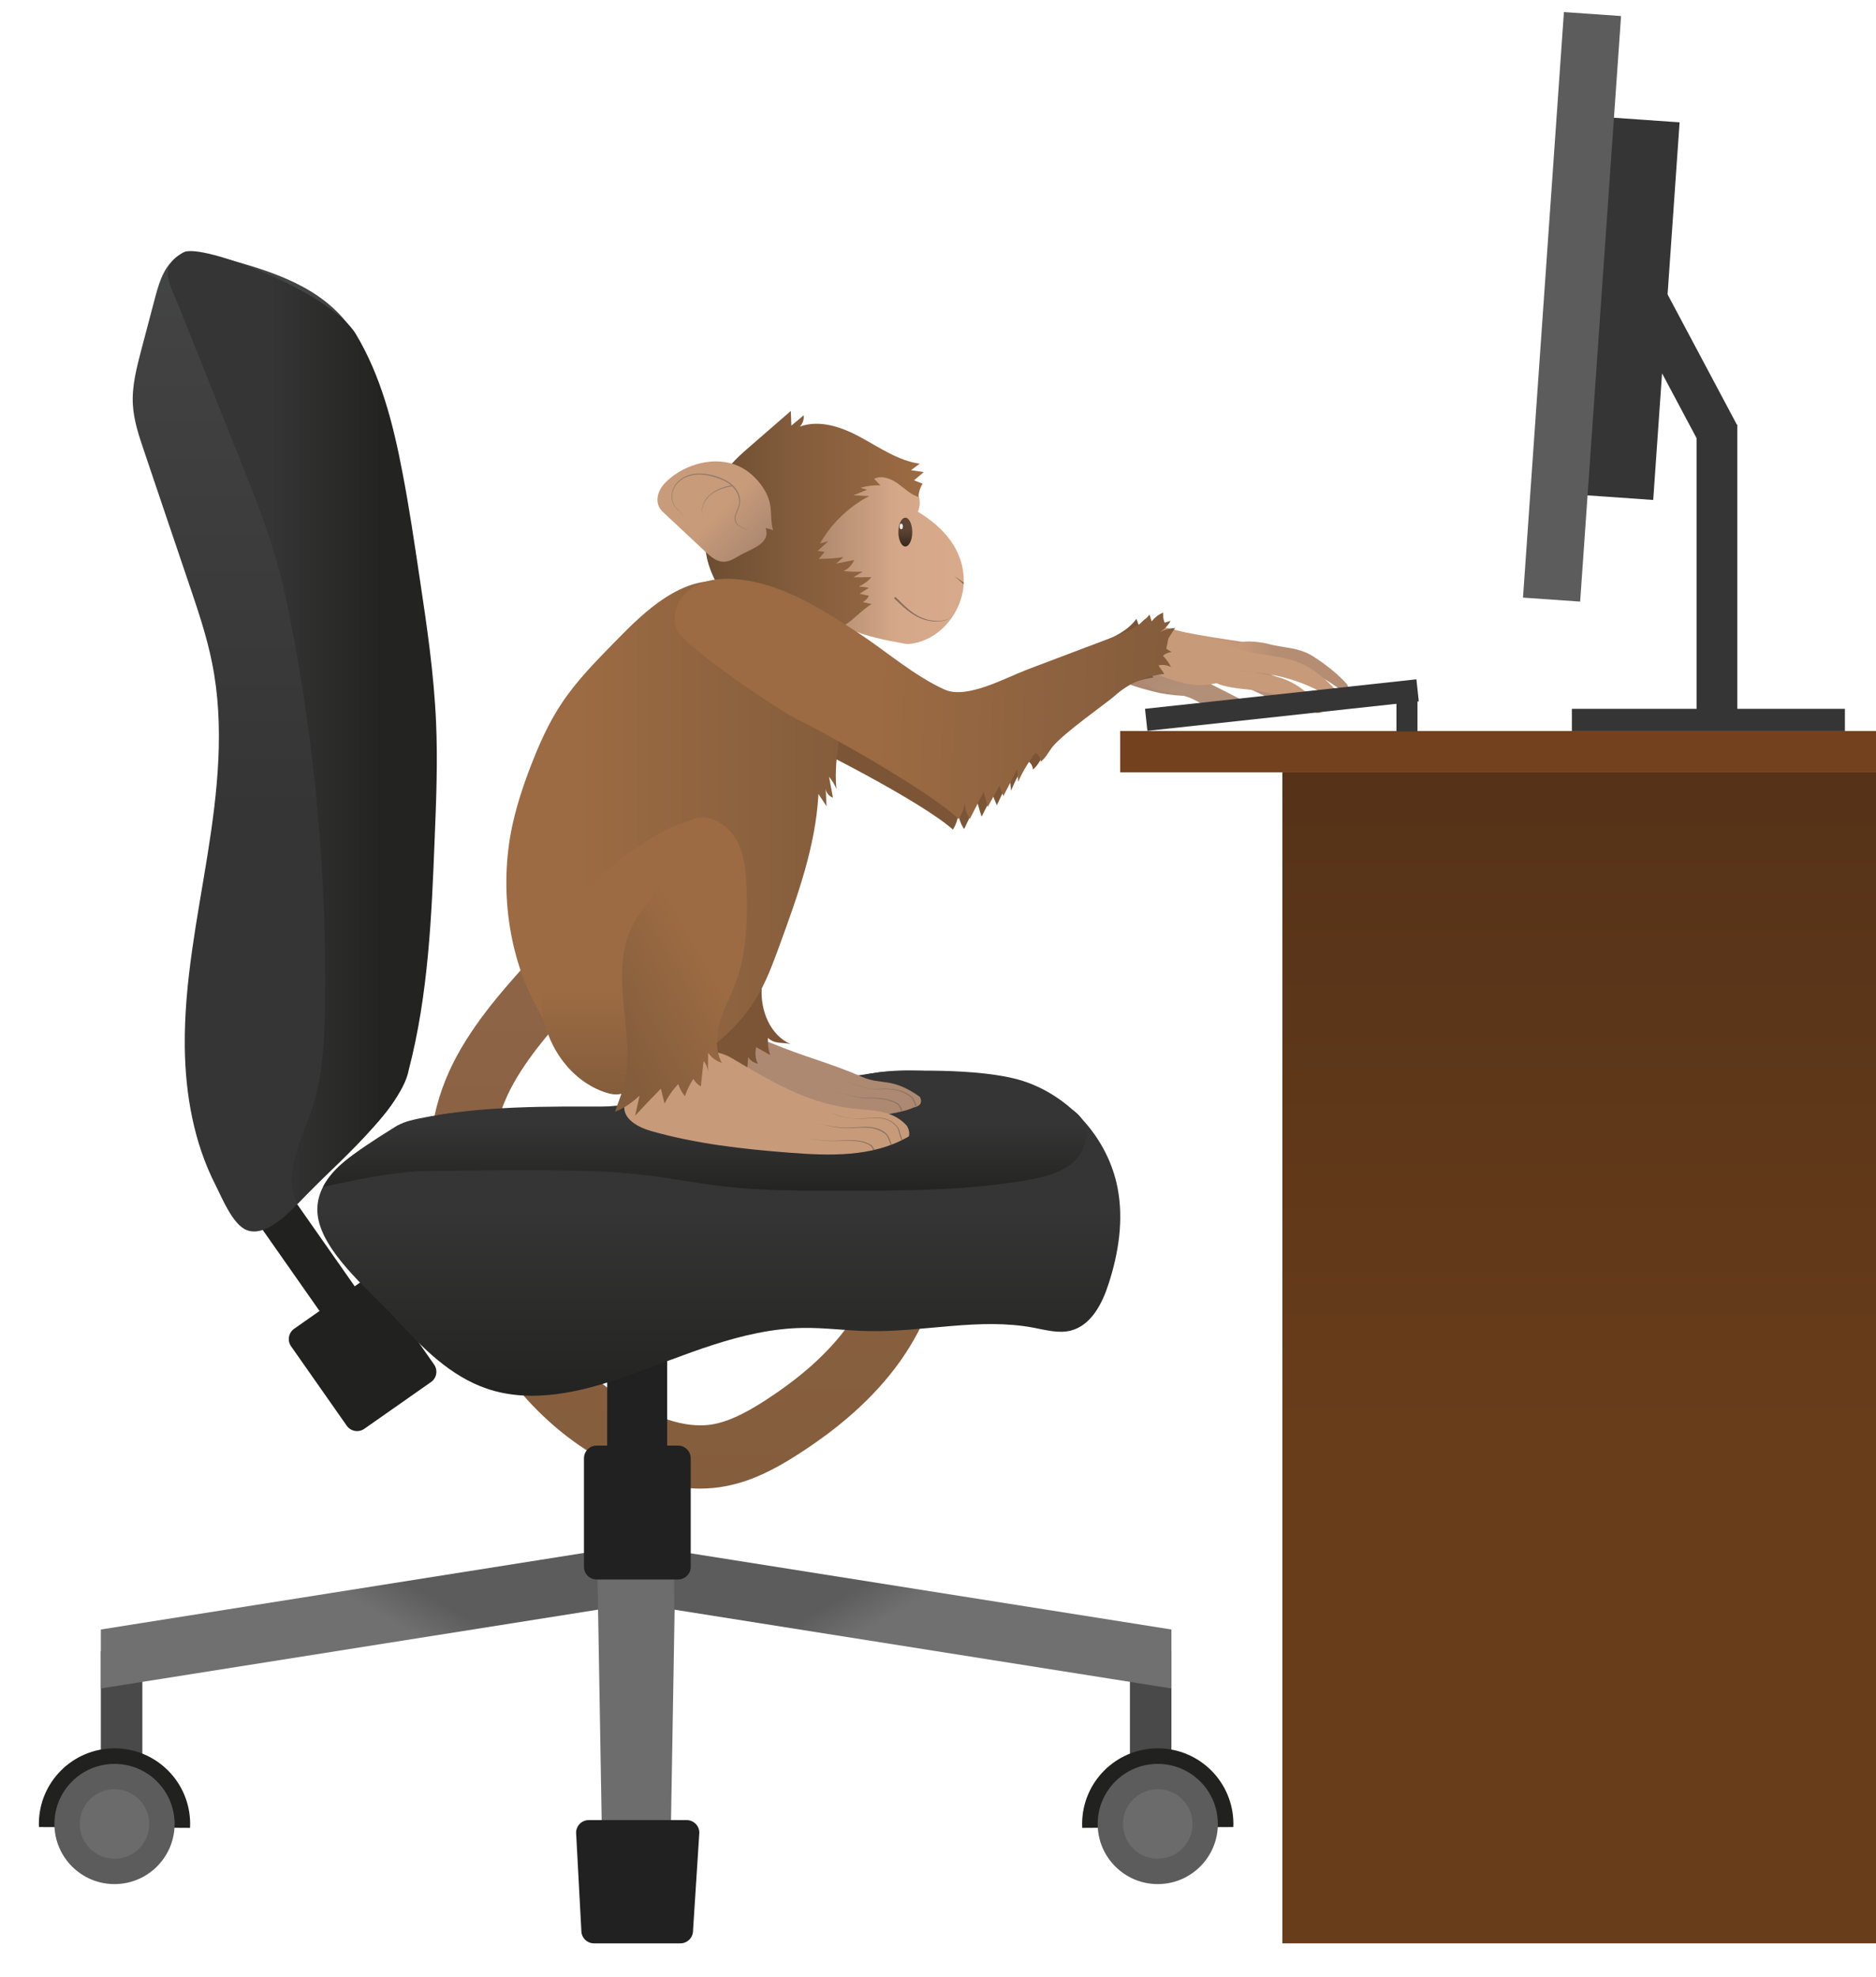 <?xml version="1.0" encoding="utf-8"?>
<svg version="1.1" id="Layer_1" xmlns="http://www.w3.org/2000/svg" xmlns:xlink="http://www.w3.org/1999/xlink" x="0px" y="0px"
	 viewBox="0 0 1785.8 1881.8" style="enable-background:new 0 0 1785.8 1881.8;" xml:space="preserve">
<style type="text/css">
	.st0{fill:#212121;}
	.st1{fill:#4A494A;}
	.st2{fill:#212120;}
	.st3{fill:#5C5C5C;}
	.st4{fill:url(#SVGID_1_);}
	.st5{fill:url(#SVGID_2_);}
	.st6{fill:url(#SVGID_3_);}
	.st7{fill:url(#SVGID_4_);}
	.st8{fill:#6D6D6D;}
	.st9{fill:url(#SVGID_5_);}
	.st10{fill:#6B6B6B;}
	.st11{fill:url(#SVGID_6_);}
	.st12{fill:url(#Tail_1_);}
	.st13{fill:#A58671;}
	.st14{fill:#AD8971;}
	.st15{fill:url(#BackPointerFinger_1_);}
	.st16{fill:url(#BackThumb_1_);}
	.st17{fill:#7C5537;}
	.st17-2{fill:#7C5537;}
	.st18{fill:url(#Body_1_);}
	.st19{fill:#C79B7A;}
	.st20{fill:url(#Thigh_1_);}
	.st21{fill:url(#Calf_1_);}
	.st22{fill:url(#Face_1_);}
	.st23{fill:url(#Head_1_);}
	.st24{fill:url(#Ear_1_);}
	.st25{fill:#876F5F;}
	.st25-1{fill:#876F5F;}
	.st26{fill:#937A69;}
	.st27{fill:#725B4C;}
	.st28{fill:url(#Eye_1_);}
	.st29{fill:#EDECEB;}
	.st30{fill:url(#FrontPalm_1_);}
	.st31{fill:url(#FrontArm_1_);}
	.st32{fill:#C79A79;}
	.st33{fill:url(#FrontMiddleFinger_1_);}
	.st34{fill:url(#FrontRingFinger_1_);}
	.st35{fill:url(#SVGID_7_);}
	.st36{fill:#73411D;}
	.st37{fill:#353535;}
</style>
<g id="Chair">
  <linearGradient id="Tail_1_" gradientUnits="userSpaceOnUse" x1="422.167" y1="1882.617" x2="423.167" y2="1882.617" gradientTransform="matrix(3.147841e-14 -514.081 -514.081 -3.147841e-14 968472.562 218444.984)">
		<stop  offset="0" style="stop-color:#845D3C"/>
		<stop  offset="1" style="stop-color:#8E6547"/>
	</linearGradient>
	<path id="Tail" class="st12" d="M505.3,912.6c-9.1,10.1-18.4,20.5-27.6,31.4c-13.8,16.4-27.1,33.9-38.5,53.3
		c-5.7,9.7-10.8,19.8-15.1,30.5c-4.3,10.7-7.9,21.9-10.3,33.6l0,0c-2.8,13.6-4,27.1-4,40.4c0,22.9,3.5,45.1,8.2,65.9l0,0
		c5.7,24.9,13.8,49.4,24.5,73c16,35.4,37.4,68.5,64.4,96.8c13.5,14.1,28.4,27,44.6,38.1c16.2,11.2,33.9,20.7,52.7,28.1l0,0
		c9.3,3.6,19.2,6.9,29.6,9.2c10.4,2.3,21.4,3.8,32.7,3.8c4.2,0,8.4-0.2,12.7-0.6h-0.1c8.2-0.8,16.1-2.4,23.6-4.5
		c11.3-3.2,21.7-7.6,31.4-12.6c9.7-4.9,18.6-10.4,27-15.8l0,0c17.9-11.6,35.4-24.4,51.7-39s31.5-30.9,44.5-49.3
		c12.2-17.3,22.4-36.4,29.6-56.8c7.2-20.4,11.4-42.1,11.4-64.4c0-3.1-0.1-6.2-0.2-9.3c-0.9-16.5-15-29.2-31.5-28.4
		c-16.5,0.9-29.2,15-28.4,31.5c0.1,2,0.2,4.1,0.2,6.1c0,14.7-2.8,29.7-8,44.4c-5.2,14.7-12.7,29-22,42.1c-10,14.1-22,27.1-35.5,39.2
		s-28.5,23.1-44.3,33.4l0,0c-9.8,6.3-19.4,11.9-28.7,16c-4.6,2.1-9.2,3.7-13.6,5c-4.4,1.3-8.7,2.1-12.9,2.5h-0.1h-0.1
		c-2.2,0.2-4.4,0.3-6.7,0.3c-6.2,0-12.7-0.8-19.5-2.3s-13.8-3.8-20.9-6.6l0,0c-19.2-7.5-36.8-17.9-52.9-30.8
		c-24.1-19.3-44.7-44-61.1-72c-16.4-28-28.4-59.1-35.6-90.6l0,0c-4.1-17.9-6.7-35.7-6.7-52.5c0-9.7,0.9-19.1,2.7-28.2l0,0
		c2.2-10.5,5.8-20.8,10.5-31c7.1-15.3,17-30.3,28.6-45.3c11.6-15,24.8-29.8,38.2-44.7c11.1-12.3,10.1-31.3-2.2-42.4
		C535.4,899.3,516.4,900.3,505.3,912.6L505.3,912.6z"/>
	<path class="st0" d="M623.1,1418.3H590c-6.6,0-12-5.4-12-12v-134.8c0-6.6,5.4-12,12-12h33.1c6.6,0,12,5.4,12,12v134.8
		C635.1,1412.9,629.7,1418.3,623.1,1418.3z"/>
	<rect x="96" y="1571.6" class="st1" width="39.5" height="113.6"/>
	<path class="st2" d="M181,1735.9c0-39.8-32.2-72-72-72s-72,32.2-72,72c0,1,0,2,0.1,2.9c47.8,0.1,95.9,0.6,143.8,0.8
		C181,1738.4,181,1737.2,181,1735.9z"/>
	<circle class="st3" cx="109" cy="1735.9" r="57.2"/>
	<path class="st2" d="M410.3,1315.3l-63.5,44.5c-5.4,3.8-12.9,2.5-16.7-2.9l-53-75.6c-3.8-5.4-2.5-12.9,2.9-16.7l63.5-44.5
		c5.4-3.8,12.9-2.5,16.7,2.9l53,75.6C417,1304,415.7,1311.6,410.3,1315.3z"/>
	
		<rect x="270.9" y="1129.7" transform="matrix(0.819 -0.574 0.574 0.819 -632.567 383.188)" class="st2" width="40.9" height="130"/>
	
		<linearGradient id="SVGID_1_" gradientUnits="userSpaceOnUse" x1="422.155" y1="1884.429" x2="423.155" y2="1884.429" gradientTransform="matrix(175.106 -303.292 -303.292 -175.106 497855.281 459703.188)">
		<stop  offset="0" style="stop-color:#707071"/>
		<stop  offset="0.557" style="stop-color:#707071"/>
		<stop  offset="0.67" style="stop-color:#5C5C5C"/>
		<stop  offset="1" style="stop-color:#5C5C5C"/>
	</linearGradient>
	<polygon class="st4" points="569.3,1531.9 96,1606.9 96,1550.8 569.4,1475.8 	"/>
	
		<linearGradient id="SVGID_2_" gradientUnits="userSpaceOnUse" x1="421.196" y1="1882.251" x2="422.196" y2="1882.251" gradientTransform="matrix(5.703889e-14 -931.516 -931.516 -5.703889e-14 1753612 393522.562)">
		<stop  offset="0" style="stop-color:#353535"/>
		<stop  offset="0.278" style="stop-color:#353535"/>
		<stop  offset="0.432" style="stop-color:#353535"/>
		<stop  offset="0.927" style="stop-color:#424242"/>
		<stop  offset="1" style="stop-color:#444545"/>
	</linearGradient>
	<path class="st5" d="M175.9,996.3c-0.7-61.3,11.9-121.9,21.6-182.4S214,691.1,201.9,631c-5-25.1-13.2-49.4-21.4-73.6
		c-14.5-42.8-29-85.5-43.4-128.3c-4.8-14.2-9.7-28.7-10.6-43.7c-1.1-17.9,3.6-35.5,8.1-52.8c4.5-16.9,9-33.8,13.4-50.7
		c4.1-15.3,9.7-32.5,24.1-38.9c10.9-4.8,23.5-1.8,35.1,1.2c44.2,11.7,91.4,25.2,120.8,60.3c16.8,20.1,26,45.4,33.7,70.5
		c58.4,191.4,45.4,396.3,31.9,595.9c-1.6,23.8-3.4,48.3-14.3,69.5c-8.2,16-21,29.1-33.6,41.9c-20.8,21.1-41.6,42.3-62.4,63.4
		c-10.4,10.6-31,31.5-48.2,25.1c-13.5-5-23.9-31.1-29.9-42.9C184.5,1087.5,176.4,1041.4,175.9,996.3z"/>
	
		<linearGradient id="SVGID_3_" gradientUnits="userSpaceOnUse" x1="416.399" y1="1880.443" x2="417.399" y2="1880.443" gradientTransform="matrix(1.894526e-14 309.4 309.4 -1.894526e-14 -581124 -127814.867)">
		<stop  offset="0" style="stop-color:#353535"/>
		<stop  offset="0.432" style="stop-color:#353535"/>
		<stop  offset="0.856" style="stop-color:#282827"/>
		<stop  offset="1" style="stop-color:#232322"/>
	</linearGradient>
	<path class="st6" d="M345,1093.6c23-13.5,46.5-27.3,72.7-32.4c14.8-2.9,30-2.9,45.1-3c128.5-0.8,249.1-19.3,376.2-38
		c15.2-1.2,94-4.5,134.6,8.5c45.4,14.6,81.4,55.3,90.3,102.2c5.8,30.2,0.9,61.7-8.6,90.9c-6.1,19-16.6,39.5-35.9,44.5
		c-11.6,3-23.7-0.5-35.5-2.7c-51.7-9.8-104.8,4.4-157.4,3.2c-20.7-0.4-41.4-3.3-62.1-3c-58.6,0.9-113.4,26.7-168.6,46.1
		c-42.7,15-89.8,26.3-132.6,11.6c-34.5-11.8-61.2-38.8-85.8-65.7c-22.7-24.7-63.7-58.1-73.3-91.1
		C294.7,1132.9,319.8,1108.4,345,1093.6z"/>
	
		<linearGradient id="SVGID_4_" gradientUnits="userSpaceOnUse" x1="410.276" y1="1878.134" x2="411.276" y2="1878.134" gradientTransform="matrix(7.015121e-15 114.566 114.566 -7.015121e-15 -214498.812 -45984.816)">
		<stop  offset="0" style="stop-color:#353535"/>
		<stop  offset="0.432" style="stop-color:#353535"/>
		<stop  offset="0.856" style="stop-color:#282827"/>
		<stop  offset="1" style="stop-color:#232322"/>
	</linearGradient>
	<path class="st7" d="M400.8,1114.6c39.1-0.7,78.3-0.9,117.4-0.8c30.5,0.1,61.1,0.6,91.5,4c25.9,2.9,51.6,8,77.5,11.1
		c38.3,4.5,77,4.4,115.5,4.4c58.6-0.1,117.5-0.2,175.3-10.2c14.8-2.6,30.2-6.1,41.9-15.6c11.7-9.5,18.3-26.8,11.3-40.2
		c-6.1-11.6-19.8-16.6-32.4-20.6c-52.8-16.7-107.7-33.7-162.6-26.1c-24.9,3.4-48.8,11.8-73.2,17.8c-118.3,29.1-244.3,1.6-363.6,26
		c-8.4,1.7-16.9,3.8-24,8.5c-45.1,28.1-58.5,39.5-68,56.8C331,1124.1,376.6,1115.1,400.8,1114.6z"/>
	<polygon class="st8" points="568.8,1501.4 642.7,1501.4 638.7,1735.9 572.8,1735.9 	"/>
	
		<linearGradient id="SVGID_5_" gradientUnits="userSpaceOnUse" x1="421.64" y1="1877.451" x2="422.64" y2="1877.451" gradientTransform="matrix(-256.144 0 0 256.144 108416.5 -480206.469)">
		<stop  offset="0" style="stop-color:#232322"/>
		<stop  offset="0.205" style="stop-color:#232322"/>
		<stop  offset="0.616" style="stop-color:#353535"/>
		<stop  offset="1" style="stop-color:#353535"/>
	</linearGradient>
	<path class="st9" d="M229.8,440.7c12,30.2,24.1,60.5,33.1,91.8c6.4,22.5,11.3,45.4,15.6,68.4c22.1,116.9,32.5,236,30.9,355
		c-0.5,34.1-2,68.7-12.9,101.1c-9.9,29.5-28.3,61.4-13.2,88.7c17.9-21.5,98.4-86.5,105.8-127.5c18.7-71.8,21.8-146.6,24.7-220.7
		c1.5-36.6,2.9-73.3,1.3-110c-2-46.3-8.8-92.2-15.7-138c-5-33.4-9.9-66.8-16.3-99.9c-8.7-45.7-20.4-91.7-44.3-131.6
		s-147.2-87.1-164-77.9c-25.3,13.8-13.2,29.6-4.3,52C190.3,341.5,210,391.1,229.8,440.7z"/>
	<path class="st0" d="M647.7,1849.5h-82.3c-6.6,0-12-5.4-12-12l-5-93.3c0-6.6,5.4-12,12-12h93.3c6.6,0,12,5.4,12,12l-6,93.3
		C659.7,1844.1,654.3,1849.5,647.7,1849.5z"/>
	<circle class="st10" cx="109" cy="1735.9" r="33.1"/>
	<rect x="1075.6" y="1571.6" class="st1" width="39.5" height="113.6"/>
	<path class="st2" d="M1030.1,1735.9c0-39.8,32.2-72,72-72s72,32.2,72,72c0,1,0,2-0.1,2.9c-47.8,0.1-95.9,0.6-143.8,0.8
		C1030.1,1738.4,1030.1,1737.2,1030.1,1735.9z"/>
	<circle class="st3" cx="1102.1" cy="1735.9" r="57.2"/>
	
		<linearGradient id="SVGID_6_" gradientUnits="userSpaceOnUse" x1="423.354" y1="1882.352" x2="424.354" y2="1882.352" gradientTransform="matrix(-175.106 -303.292 303.292 -175.106 -495804.156 459703.188)">
		<stop  offset="0" style="stop-color:#707071"/>
		<stop  offset="0.557" style="stop-color:#707071"/>
		<stop  offset="0.67" style="stop-color:#5C5C5C"/>
		<stop  offset="1" style="stop-color:#5C5C5C"/>
	</linearGradient>
	<polygon class="st11" points="641.7,1475.8 1115.1,1550.8 1115.1,1606.9 641.8,1531.9 	"/>
	<circle class="st10" cx="1102.1" cy="1735.9" r="33.1"/>
	<path class="st0" d="M645.5,1503.2h-77.6c-6.6,0-12-5.4-12-12v-103.4c0-6.6,5.4-12,12-12h77.6c6.6,0,12,5.4,12,12v103.4
		C657.5,1497.8,652.1,1503.2,645.5,1503.2z"/>
</g>
<g id="Monkey">
	
		
	<path id="BackMiddleFinger" class="st13" d="M1175.5,644.9c4,0.3,8,0.3,11.9,1.2c4,0.9,7.8,2.7,11.6,4.5
		c7.2,3.4,14.4,6.8,21.6,10.2c3.4,1.6,8.1,2.7,10-1.3c1.4-3-0.6-5-2.7-7.2s-4-5.1-6.6-5.9c-14.3-4.4-27.7-12.8-41.6-19.2
		c-13.9-6.3-28.9-10.5-43.2-6.1c-0.6,0.2-1.3,0.4-1.8,1c-1.2,1.6-0.3,4.3,0.9,6C1144.4,641.2,1163.3,643.9,1175.5,644.9z"/>
	<path id="BackPalm" class="st14" d="M1103.7,659.5c9.9,1.9,20.2,2.8,30.4,3c-0.1-0.7-0.1-1.4,0.2-2.1c4.3-11.5,16.9-20.3,27.2-26.1
		c4.3-2.4,9.2-4.9,14.2-5.5c-20.6-5.7-40.4-14.2-58.7-25.4c-7.1-4.3-14.4-9.1-22.7-9.1c-32.1,0.1-59.9,35-25.5,54.2
		C1077.4,653.4,1101.2,659,1103.7,659.5z"/>
	
		<linearGradient id="BackPointerFinger_1_" gradientUnits="userSpaceOnUse" x1="434.452" y1="1884.178" x2="435.452" y2="1884.178" gradientTransform="matrix(-40.642 -70.393 70.393 -40.642 -113787.836 107837.914)">
		<stop  offset="0" style="stop-color:#B28F77"/>
		<stop  offset="0.551" style="stop-color:#B28F77"/>
		<stop  offset="1" style="stop-color:#AD8971"/>
	</linearGradient>
	<path id="BackPointerFinger" class="st15" d="M1161.5,647.7c4,0.3,8,0.3,11.9,1.2c4,0.9,7.8,2.7,11.6,4.5
		c7.2,3.4,14.4,6.8,21.6,10.2c3.4,1.6,8.1,2.7,10-1.3c1.4-3-1.9-5.6-4-7.8s-2.7-4.4-5.3-5.2c-14.3-4.4-27.7-12.8-41.6-19.2
		s-28.9-10.5-43.2-6.1c-0.6,0.2-1.3,0.4-1.8,1c-1.2,1.6-0.3,4.3,0.9,6C1130.4,644,1149.3,646.7,1161.5,647.7z"/>
	
		<linearGradient id="BackThumb_1_" gradientUnits="userSpaceOnUse" x1="434.402" y1="1884.17" x2="435.402" y2="1884.17" gradientTransform="matrix(-40.785 -70.643 70.643 -40.785 -114232.391 108221.977)">
		<stop  offset="0" style="stop-color:#B28F77"/>
		<stop  offset="0.551" style="stop-color:#B28F77"/>
		<stop  offset="1" style="stop-color:#AD8971"/>
	</linearGradient>
	<path id="BackThumb" class="st16" d="M1086.6,644.8c-2.5-5-1.6-12,3.3-14.7c2.1-1.2,4.7-1.3,7.1-1.4c4.1-0.1,8.3,0,12.3,1.1
		c3.6,1,7,2.7,10.4,4.4c20,10.2,40,20.5,60,30.7c1.6,0.8,3.4,2,3.5,3.8c0.1,2.5-3.1,3.6-5.6,3.9c-10,1.3-20.6,2.5-30-1.2
		c-3.7-1.5-7.1-3.6-10.7-5.4c-8.5-4.2-18-5.9-27.3-7.7C1100.1,656.6,1091.5,654.5,1086.6,644.8z"/>
	<path id="BackArm" class="st17" d="M805.3,615.8c-36.3-21.9-74.4-44.4-116.7-46.9c-15.2-0.9-31.3,1.2-43.5,10.2
		c-12.2,9.1-18.9,26.6-12,40.2c7.8,15.4,99.4,73.3,119.2,81.7c17.3,7.3,123.9,61.1,154.8,88.5c2.9-4.7,4.8-10,5.2-15.5
		c0.5,5.3,2.4,10.6,5.5,15c4.1-8.7,8.2-17.3,12.3-26c1.4,4.7,2.8,9.5,4.3,14.2c3.5-6.9,7-13.7,10.5-20.6c1.3,3.3,2.6,6.5,4,9.8
		c4.1-8.7,8.2-17.4,12.2-26.2c0.5,4.1,1,8.1,1.4,12.2c4-10,9.2-19.5,15.6-28.2c3,1.5,5.1,4.8,5.1,8.2c4.6-3.5,7-9.1,10.3-13.9
		c9.1-13,50.9-44.4,58.2-51.5c12.6-12.1,29.1-20,46.3-22.2c-2-2.6-4-5.3-6-7.9c4-1.1,8.3-0.7,12,1.1c-2.1-3.9-4.9-7.4-8.1-10.4
		c2.2-2.1,5.1-3.5,8.2-3.8c-1.7-1-3.5-1.9-5.2-2.9c0.6-3.3,1.1-6.7,1.7-10c2-3.4,4-6.8,6-10.2c-5,0.5-9.9,2-14.3,4.4
		c4.1-2.7,7.5-6.5,9.7-10.9c-1.9,0.6-3.7,1.2-5.6,1.9c-1.3-3-1.9-6.3-1.6-9.6c-4.3,1.9-8,5-10.7,8.8c-0.8-2.1-1.5-4.3-2.3-6.4
		c-8.5,11.8-22.5,17.9-35.9,23.5c-26.2,10.9-52.3,21.8-78.5,32.8c-20,8.4-56.3,30.3-77.5,22C860.7,655.4,832.1,632,805.3,615.8z"/>
	<path id="BackFoot" class="st14" d="M820.2,1024.7c19.2,8.5,28.2-0.1,55.5,19.2c2.7,5.8,0.1,8.9-6.2,10.2
		c-29.8,14.2-179.2,19.9-179.8-34c-0.4-32.9,20.9-37.4,45.5-27C763.4,1005,792.4,1012.4,820.2,1024.7z"/>
	<path id="BackAnkle" class="st17-2" d="M725.1,940.3c-1.4,21.3,7.9,44.7,27.4,53.4c-7.1-2-14.9,0.4-21.4-5.9
		c-0.4,5.5,0.3,11.1,2,16.3c-4.4-2.5-8.8-5-13.2-7.5c-1.4,5.2-0.9,10.9,1.5,15.7c-3.7-0.7-7.2-3-9.2-6.2c-0.3,4.4-0.7,8.9-1,13.3
		c-5.5-2.7-10.2-6.9-13.4-12.1c-2.9,4.6-6.6,8.7-10.9,12c-2.5-3.1-3.7-7.3-3.1-11.2c-3.9,1.2-7.5,3-10.9,5.3
		c-8.2-11.3-9.3-26-9.7-39.9c-0.7-24.8,0.4-51,13.6-72c10.7-17,29.1-29,49-32c17.5-2.6,20.7,8.8,14.5,22.2
		C733,907.3,726.2,923,725.1,940.3z"/>
	
		<linearGradient id="Body_1_" gradientUnits="userSpaceOnUse" x1="421.311" y1="1878.323" x2="422.311" y2="1878.323" gradientTransform="matrix(-320.418 0 0 320.418 135797.781 -601053.375)">
		<stop  offset="0" style="stop-color:#845D3C"/>
		<stop  offset="0.789" style="stop-color:#9C6B43"/>
		<stop  offset="1" style="stop-color:#9C6B43"/>
	</linearGradient>
	<path id="Body" class="st18" d="M796.2,750.9c-1.7-4.2-4.1-8.2-7-11.6c1.2,6.6,2.5,13.2,3.7,19.8c-3.8-1.2-6.7-4.9-6.9-8.8
		c0.3,5.7,0.6,11.3,0.8,17c-2.6-3.9-5.1-7.8-7.7-11.7c-2.6,49.6-19.9,97.1-36.9,143.8c-6.5,17.7-13,35.6-22.9,51.6
		c-21.3,34.7-56.5,58.8-93.4,75.8c-12.5,5.8-26.2,11-39.7,8.5c-12.3-2.2-22.5-10.4-31.5-19c-25.8-24.7-45.8-55.4-57.9-89.1
		c-5.1-14.3-8.8-29.1-11.3-44.1c-4.9-30.2-4.7-61.4,1-91.5c4.1-21.3,10.8-42,18.6-62.2c8-20.8,17.1-41.3,29.4-59.8
		c14-21.2,31.9-39.4,49.7-57.6c15.5-15.8,31.2-31.8,49.9-43.7c10.7-6.8,22.4-12.3,34.9-14.4c10.4-1.8,21.1-1.2,31.6,0.2
		c20.8,2.8,41.4,9.3,58.5,21.3c25.2,17.6,40.9,47.4,43,77.9C804.5,686.2,792.9,717.7,796.2,750.9z"/>
	<path id="FrontFoot" class="st19" d="M862.7,1070.8c-14.8-16-35.9-13.4-55.7-16.4c-43.1-6.5-74.4-26.3-110.9-47.6
		c-30.9-18-66.3,8-90.8,29.2c-5.2,4.5-10.4,9.8-11,16.6c-1.2,12.7,13.5,20.4,25.8,23.9c42.7,12.1,87,17.1,131.2,20.5
		c38.1,3,78.6,4.3,111.9-14.4c2.4-1.4,2.1-0.6,2.3-3.3C865.7,1076.7,864.5,1072.8,862.7,1070.8z"/>
	
		<linearGradient id="Thigh_1_" gradientUnits="userSpaceOnUse" x1="424.267" y1="1883.408" x2="425.267" y2="1883.408" gradientTransform="matrix(1.598728e-14 -261.092 -261.092 -1.598728e-14 492347 111814.266)">
		<stop  offset="0" style="stop-color:#845D3C"/>
		<stop  offset="1.621622e-02" style="stop-color:#845D3C"/>
		<stop  offset="0.389" style="stop-color:#9C6B43"/>
		<stop  offset="1" style="stop-color:#9C6B43"/>
	</linearGradient>
	<path id="Thigh" class="st20" d="M614.1,801.4c-28.2,18.2-54.6,40-73.4,67.8c-18.8,27.8-29.4,62.1-24.2,95.2
		c5.1,33.1,27.5,64.3,59.3,75.1c5.1,1.7,10.6,2.9,15.7,1.4c4.9-1.5,8.8-5.3,12.3-9c49.1-52.6,71.4-124.4,85.9-194.9
		c2.4-11.6,4.6-23.8,1.3-35.2C679.3,762,635.6,787.6,614.1,801.4z"/>
	
		<linearGradient id="Calf_1_" gradientUnits="userSpaceOnUse" x1="420.842" y1="1886.919" x2="421.842" y2="1886.919" gradientTransform="matrix(198.748 -114.747 -114.747 -198.748 133416.359 424289.5)">
		<stop  offset="0" style="stop-color:#845D3C"/>
		<stop  offset="0.13" style="stop-color:#845D3C"/>
		<stop  offset="0.643" style="stop-color:#9C6B43"/>
		<stop  offset="1" style="stop-color:#9C6B43"/>
	</linearGradient>
	<path id="Calf" class="st21" d="M608.8,1042.8c-1.4,6.3-2.8,12.7-4.2,19c8-8.7,16.2-17.3,24.5-25.7c1.2,4.7,2.4,9.5,3.5,14.2
		c3.4-6.8,7.8-13.1,13-18.6c1.4,4.2,3.5,8.1,6.4,11.5c2-5.8,4.7-11.3,8-16.4c1.7,2.9,4.2,5.4,7.1,7.2c0.9-8.1,1.8-16.2,2.7-24.3
		c2.3,2.9,3.8,6.5,4.1,10.2c0.1-6,0.1-12.1,0.2-18.1c3,4.6,7.7,8.1,13,9.7c-6.5-12.1-5.5-26.9-1.5-39.9c4-13.1,10.7-25.2,15.3-38
		c10-27.3,10.6-57.1,9.8-86.2c-0.4-14.9-1.3-30.2-7.5-43.8s-19-25.1-33.9-25.6c-4.4-0.1-8.9,0.7-12.6,3c-4.2,2.5-7.2,6.6-9.6,10.8
		c-10.6,18.3-12.5,40.8-23.8,58.7c-5.1,8.2-12,15.2-17.3,23.3c-15.2,23.4-15.1,53.3-12.5,81c1.9,20.5,4.9,40.9,3.4,61.5
		c-1.1,15.7-6.5,27.2-11.5,41.8C594.1,1054.9,602,1048.9,608.8,1042.8z"/>
	
		<linearGradient id="Face_1_" gradientUnits="userSpaceOnUse" x1="417.451" y1="1888.56" x2="418.451" y2="1888.56" gradientTransform="matrix(164.796 0 0 -164.796 -68041.5 311750.812)">
		<stop  offset="0" style="stop-color:#AF896C"/>
		<stop  offset="0.154" style="stop-color:#AF896C"/>
		<stop  offset="0.619" style="stop-color:#D5A889"/>
		<stop  offset="1" style="stop-color:#D8AA8B"/>
	</linearGradient>
	<path id="Face" class="st22" d="M917.4,553.6c-0.4,28-22,55.2-49.8,59c-2.5,0.3-5,0.5-7.4-0.2c-3.4-1-79.3-11.2-65.7-35.9
		c-13.9-14.4-27.8-24.7-36.3-42.8c-8.3-17.8-7.1-39.4,1.9-56.8s25.4-30.6,43.9-37.1c6.6-2.3,13.6-3.9,20.5-3.1
		c5.7,0.6,11.2,2.9,16.3,5.5c17.2,8.7,41.4,23.3,33,44.9C898.1,501.7,917.8,523.5,917.4,553.6z"/>
	
		<linearGradient id="Head_1_" gradientUnits="userSpaceOnUse" x1="422.019" y1="1876.445" x2="423.019" y2="1876.445" gradientTransform="matrix(-208.023 0 0 208.023 88669.102 -389840.125)">
		<stop  offset="0" style="stop-color:#9C6B43"/>
		<stop  offset="0.388" style="stop-color:#8C613F"/>
		<stop  offset="0.568" style="stop-color:#845D3C"/>
		<stop  offset="0.987" style="stop-color:#6D4D31"/>
		<stop  offset="1" style="stop-color:#6D4D31"/>
	</linearGradient>
	<path id="Head" class="st23" d="M671.5,521c-0.7-11.5,1.7-23,4.3-34.3c2.6-11.1,5.5-22.4,11.2-32.3c7-12.2,17.8-21.7,28.5-30.9
		c12.4-10.8,24.9-21.6,37.3-32.4c0.2,4.7,0.3,9.3,0.5,14c3.9-3.3,7.9-6.6,11.8-9.9c0.4,3.9-1,8-3.7,10.8c19.2-7,40.6,0.7,58.5,10.5
		s35.4,22,55.6,24.8c-2.8,2.1-5.6,4.2-8.3,6.2c4.1,0.6,8.1,1.2,12.2,1.8c-3.1,2.6-6.2,5.2-9.3,7.8c2.7,1.1,5.4,2.2,8.1,3.2
		c-2.3,3.8-3.7,8.2-3.9,12.7c-7.6-2.4-13.4-8.4-19.9-13s-15.2-7.9-22.3-4.3c2,2.1,4,4.1,5.9,6.2c-6.4-0.3-12.8,0.5-18.9,2.4
		c2.1,0.6,4.2,1.2,6.3,1.8c-4.3,1.8-8.7,3.6-13,5.3c5,0.2,10,0.5,15,0.7c-19.5,10.2-35.9,26-46.8,45.1c2.6-0.7,5.3-1.4,7.9-2.1
		c-3.4,3.1-6.8,6.2-10.3,9.2c2.3,0.3,4.6,0.6,6.9,0.9c-1.9,2.2-3.8,4.5-5.7,6.7c7.9,0,15.8-0.5,23.5-1.7c-2.3,2.1-4.7,4.1-7,6.2
		c5.7-1.1,11.5-2.3,17.2-3.4c-1.9,4.6-5.6,8.4-10.1,10.4c6.1,0.7,12.2,0.9,18.3,0.6c-3,1.8-5.9,3.7-8.9,5.5
		c5.7-0.1,11.5-0.1,17.2-0.2c-3.3,3.8-7.4,6.8-12.1,8.8c3.2,0.4,6.4,0.9,9.6,1.3c-2.9,1.9-5.9,3.8-8.8,5.7c3,0.6,6,1.2,8.9,1.9
		c-1.3,2.6-3.4,4.7-5.9,6c3,0.7,6,1.3,9,2c-2.5-0.6-19.7,15.8-23.4,18.1c-9,5.7-18.5,10.4-28.3,14.2c-13.3,5.2-29.8,12.1-44.2,7.3
		c-16.6-5.6-28.3-24-38-37.4C684.4,560.6,672.9,542.1,671.5,521z"/>
	
		<linearGradient id="Ear_1_" gradientUnits="userSpaceOnUse" x1="430.284" y1="1877.147" x2="431.284" y2="1877.147" gradientTransform="matrix(-74.584 -74.584 -74.584 74.584 172819.125 -107393.18)">
		<stop  offset="0" style="stop-color:#AD8971"/>
		<stop  offset="0.47" style="stop-color:#C89B7A"/>
		<stop  offset="1" style="stop-color:#C89B7A"/>
	</linearGradient>
	<path id="Ear" class="st24" d="M638.4,454.7c-4.4,3.6-8.5,7.7-10.8,12.9c-2.3,5.2-2.5,11.6,0.6,16.3c1.2,1.8,2.7,3.2,4.2,4.6
		c13,12.2,26.1,24.4,39.1,36.6c4.9,4.5,10.4,9.4,17,9.5c5.2,0.1,9.9-2.6,14.3-5.2c11.6-7,31.3-11.7,26-26.9c2.2,0.9,4.7,0.7,7.1,2.3
		c-2.7-9.4-1-19.2-3.7-28.4c-3.6-12.2-14.1-24.5-25-30.7C685.6,433.3,657.1,439.6,638.4,454.7z"/>
	<path id="NoseLine" class="st25" d="M917.3,556.1C917.3,556.2,917.3,556.2,917.3,556.1l-8.9-7.9l9,6.2"/>
	<path id="EarLine_2_" class="st25" d="M907.3,585.7c-1.9,1.8-4.1,3.4-6.6,4.3c-2.5,1-5.2,1.4-7.8,1.5c-2.7,0.1-5.3-0.1-8-0.6
		c-2.6-0.4-5.2-1.1-7.7-2.1c-5-1.9-9.5-4.9-13.7-8.2s-8-7-11.9-10.6c-0.4-0.4-0.4-1,0-1.4s1-0.4,1.4,0c3.7,3.7,7.4,7.5,11.4,10.9
		s8.3,6.4,13.1,8.4c2.4,1,4.9,1.8,7.5,2.3s5.2,0.8,7.8,0.8s5.3-0.4,7.7-1.2C903.1,589,905.4,587.5,907.3,585.7z"/>
	<path id="EarLine_1_" class="st26" d="M714.2,504.6c-3-0.6-6.1-1.3-8.9-2.8c-1.4-0.7-2.7-1.6-3.8-2.8s-1.8-2.6-2.1-4.2
		s-0.1-3.2,0.4-4.7c0.4-1.5,1.1-2.9,1.7-4.4c0.6-1.4,1.2-2.8,1.7-4.3c0.4-1.5,0.6-3,0.5-4.5c-0.1-3-1-6-2.5-8.7s-3.5-5-5.9-6.9
		c-4.8-3.8-10.7-6.1-16.6-7.7c-5.9-1.6-12.1-2.5-18.2-1.6c-6,0.9-11.9,3.6-15.9,8.2c-4.1,4.5-5.8,11.1-4.1,17.1
		c0.4,1.5,1,2.9,1.8,4.2c0.8,1.3,1.9,2.4,3,3.5s2.3,2.1,3.3,3.3c1,1.2,1.8,2.6,2.1,4.1c-0.3-1.5-1.2-2.9-2.2-4
		c-1-1.2-2.2-2.2-3.3-3.2s-2.2-2.2-3.1-3.5c-0.9-1.3-1.5-2.7-2-4.3c-1.8-6.1-0.2-13,4-17.7c2-2.4,4.6-4.3,7.4-5.8
		c2.8-1.4,5.9-2.4,9-2.9c6.2-0.9,12.6-0.1,18.6,1.5c6,1.7,11.9,4,16.9,8c2.5,2,4.6,4.4,6.1,7.2c1.5,2.8,2.5,5.9,2.5,9.1
		c0,1.6-0.2,3.2-0.6,4.7c-0.5,1.5-1.1,2.9-1.7,4.4c-0.6,1.4-1.3,2.8-1.7,4.3c-0.5,1.5-0.7,3-0.4,4.5c0.2,1.5,0.9,2.9,1.9,4.1
		s2.3,2.1,3.6,2.8C708.2,503,711.2,503.9,714.2,504.6z"/>
	<path id="EarLine" class="st26" d="M697.1,462.8c-3.7,0.5-7.4,1.3-10.9,2.7c-3.5,1.3-6.9,3.1-9.8,5.5s-5.3,5.4-6.7,8.9
		s-1.5,7.5-0.3,11.1c-1.3-3.6-1.3-7.6,0-11.2s3.7-6.8,6.6-9.2c2.9-2.5,6.3-4.4,9.9-5.8c3.5-1.5,7.3-2.4,11.1-3
		c0.3,0,0.5,0.1,0.6,0.4C697.5,462.5,697.3,462.7,697.1,462.8z"/>

		<g id="Blink">
		<path class="st27" d="M856.4,511.7c1.1,0.4,2,0.9,3,1.3c0.9,0.4,1.9,0.7,2.8,0.9c0.9,0.1,1.7,0.1,2.6-0.2c0.9-0.3,1.8-0.9,2.9-1.4
			c-0.4,1.1-1.1,2.1-2.1,2.8c-1,0.7-2.4,1-3.7,0.8c-1.3-0.2-2.4-0.8-3.3-1.5C857.6,513.6,856.9,512.7,856.4,511.7z"/>
</g>
  <g id="Eyes">
		<linearGradient id="Eye_1_" gradientUnits="userSpaceOnUse" x1="453.601" y1="1894.478" x2="454.425" y2="1894.478" gradientTransform="matrix(2.030093e-15 -33.154 -33.154 -2.030093e-15 63671.168 15558.738)">
		<stop  offset="0" style="stop-color:#38281D"/>
		<stop  offset="0.6" style="stop-color:#5E4533"/>
		<stop  offset="1" style="stop-color:#5E4533"/>
	</linearGradient>
	<ellipse id="Eye" class="st28" cx="861.8" cy="506.4" rx="6.6" ry="13.7"/>
	<ellipse id="EyeShine" class="st29" cx="857.9" cy="501" rx="1.6" ry="2.7"/>
  </g>
		<linearGradient id="FrontPalm_1_" gradientUnits="userSpaceOnUse" x1="428.824" y1="1870.811" x2="429.824" y2="1870.811" gradientTransform="matrix(44.183 -70.731 70.731 44.183 -150148.672 -51672.648)">
		<stop  offset="0" style="stop-color:#C79A79"/>
		<stop  offset="0.681" style="stop-color:#C79A79"/>
		<stop  offset="1" style="stop-color:#B58D72"/>
	</linearGradient>
	<path id="FrontPalm" class="st30" d="M1173,643.6c14.8-9.7,31.1-15.7,43.9-28c-2.2-0.2-61.9-8.3-88.3-13.7
		c-15.5-3.1-46.8-16.3-47.2,12c-0.1,9,5.2,17.4,12.3,22.8s15.7,8.5,24.3,11c10.5,3.1,21.5,5.5,32.4,3.9c6.1-0.9,12.4-3,18.5-1.5
		c1,0.2,1.9,0.6,2.8,0.9C1170.1,648.9,1170.1,645.5,1173,643.6z"/>
	
		<linearGradient id="FrontArm_1_" gradientUnits="userSpaceOnUse" x1="419.106" y1="1884.1" x2="420.106" y2="1884.1" gradientTransform="matrix(475.988 16.552 16.552 -475.988 -230036.281 890530.75)">
		<stop  offset="0" style="stop-color:#9C6B43"/>
		<stop  offset="0.416" style="stop-color:#9C6B43"/>
		<stop  offset="0.815" style="stop-color:#8C613F"/>
		<stop  offset="1" style="stop-color:#845D3C"/>
	</linearGradient>
	<path id="FrontArm" class="st31" d="M816.8,602.2c-35.5-23.1-72.8-47-115-50.9c-15.2-1.4-31.3,0.1-43.8,8.7
		c-12.5,8.7-19.8,25.9-13.4,39.8c7.3,15.7,96.8,76.7,116.3,85.8c17,7.9,121.7,65.4,151.6,93.8c3.1-4.6,5.1-9.8,5.7-15.3
		c0.3,5.3,2,10.7,5,15.2c4.4-8.6,8.8-17,13.2-25.6c1.2,4.7,2.5,9.6,3.8,14.3c3.7-6.8,7.5-13.4,11.2-20.2c1.2,3.3,2.4,6.6,3.7,9.9
		c4.4-8.6,8.8-17.1,13.1-25.8c0.4,4.1,0.7,8.1,1,12.2c4.3-9.9,9.9-19.2,16.6-27.6c2.9,1.6,4.9,5,4.8,8.4c4.7-3.3,7.3-8.9,10.8-13.5
		c9.5-12.7,52.4-42.6,60-49.4c13-11.7,29.8-19,47-20.6c-1.9-2.7-3.8-5.4-5.7-8.1c4-1,8.3-0.4,12,1.5c-2-4-4.6-7.6-7.7-10.7
		c2.3-2,5.2-3.3,8.3-3.5c-1.7-1.1-3.4-2-5.1-3.1c0.7-3.3,1.3-6.7,2-9.9c2.1-3.3,4.2-6.7,6.4-10c-5,0.3-10,1.7-14.4,3.9
		c4.2-2.6,7.7-6.2,10.1-10.6c-1.9,0.5-3.7,1.1-5.7,1.7c-1.2-3-1.7-6.4-1.3-9.6c-4.4,1.7-8.2,4.7-11,8.4c-0.7-2.1-1.3-4.3-2.1-6.5
		c-8.9,11.5-23.1,17.1-36.7,22.2c-26.6,10-53,20-79.6,30.1c-20.3,7.7-57.3,28.3-78.2,19.3C870.8,643.7,843,619.3,816.8,602.2z"/>
	<path id="FrontPinkyFinger" class="st32" d="M1229.4,649.4c10.9,5.6,19.8,14.4,28.5,23.1c0.4,0.4,0.9,0.8,1.2,1.4
		c1,2.1-1.3,4.6-3.6,4.8c-2.3,0.2-4.5-1.1-6.4-2.3c-18.6-11.1-39.6-18-61.1-20.2c-7.2-0.7-23.2-2.4-29.5-5.9c-4-2.2-4-10.4,0.6-15.4
		c3.4-3.6,17.2,2.3,21.9,3.2C1197.3,640.8,1214.4,641.7,1229.4,649.4z"/>
	
		<linearGradient id="FrontMiddleFinger_1_" gradientUnits="userSpaceOnUse" x1="416.056" y1="1871.697" x2="417.056" y2="1871.697" gradientTransform="matrix(107.277 12.891 -12.891 107.277 -19327.219 -205526.125)">
		<stop  offset="0" style="stop-color:#C79A79"/>
		<stop  offset="0.341" style="stop-color:#B58D72"/>
		<stop  offset="1" style="stop-color:#B58D72"/>
	</linearGradient>
	<path id="FrontMiddleFinger" class="st33" d="M1249.9,624.6c10.4,6.5,24,17,32,26.3c0.3,0.4,0.8,0.9,1,1.5c0.8,2.2-1.6,4.4-4,4.5
		c-2.3,0-4.4-1.4-6.2-2.9c-17.6-12.6-37.9-21.3-59.2-25.3c-7.1-1.4-14.5-2.3-20.5-6.3c-3.8-2.6-18-5.7-13-10.3
		c3.7-3.3,21.8-0.8,26.4,0.5C1222.5,617,1235.7,615.7,1249.9,624.6z"/>
	
		<linearGradient id="FrontRingFinger_1_" gradientUnits="userSpaceOnUse" x1="416.108" y1="1871.782" x2="417.108" y2="1871.782" gradientTransform="matrix(109.292 3.801 -3.801 109.292 -37197.574 -205513.984)">
		<stop  offset="0" style="stop-color:#C79A79"/>
		<stop  offset="0.127" style="stop-color:#C79A79"/>
		<stop  offset="1" style="stop-color:#C79A79"/>
	</linearGradient>
	<path id="FrontRingFinger" class="st34" d="M1242.6,633.3c11.6,5.9,21.1,15.3,30.4,24.6c0.5,0.4,0.9,0.9,1.2,1.4
		c1.1,2.2-1.3,4.9-3.8,5.1c-2.5,0.2-4.8-1.2-6.8-2.4c-19.8-11.8-42.2-19.2-65.1-21.5c-7.6-0.8-15.6-1-22.2-4.8
		c-4.3-2.4-13.4-12.6-8.4-17.9c3.6-3.9,18.3,2.5,23.3,3.4C1208.5,624.3,1226.7,625.1,1242.6,633.3z"/>
	<path id="ToeLine_4_" class="st25-1" d="M767.1,1082.8c5.5,1.2,11.2,2.1,16.8,2.5c5.7,0.5,11.3,0.4,17,0.1c5.7-0.2,11.4-0.6,17.1,0.3
		c2.8,0.4,5.6,1.2,8.3,2.4c1.3,0.6,2.7,1.3,3.7,2.3c1.1,1.1,1.8,2.5,2.2,3.9l-1,0.3c-0.4-1.3-1-2.5-1.9-3.5s-2.1-1.6-3.4-2.2
		c-2.5-1.2-5.2-2-8-2.5c-5.6-0.9-11.3-0.7-16.9-0.6c-5.7,0.2-11.4,0.2-17-0.3C778.2,1085.1,772.6,1084.1,767.1,1082.8z"/>
	<path id="ToeLine_3_" class="st25-1" d="M778.1,1068.3c6.2,2.2,12.6,3.7,19.2,4.4c3.3,0.4,6.6,0.5,9.8,0.5c3.3-0.1,6.6-0.3,9.8-0.5
		c3.3-0.2,6.6-0.4,9.9-0.2c3.3,0.2,6.6,0.8,9.7,2c1.6,0.6,3.1,1.4,4.5,2.3c0.7,0.5,1.4,0.9,2,1.5c0.7,0.5,1.3,1.2,1.8,1.9
		c1,1.4,1.6,3,2.3,4.5l1.7,4.6l-0.9,0.4l-1.7-4.6c-0.6-1.5-1.2-3-2.1-4.3c-0.4-0.7-1-1.2-1.6-1.7s-1.3-1-2-1.4
		c-1.3-0.9-2.8-1.7-4.3-2.3c-3-1.2-6.2-1.8-9.5-2.1c-3.3-0.2-6.5-0.1-9.8,0c-3.3,0.2-6.6,0.4-9.9,0.4c-3.3,0-6.6-0.2-9.9-0.6
		C790.7,1072.2,784.3,1070.6,778.1,1068.3z"/>
	<path id="ToeLine_2_" class="st25-1" d="M788.6,1058c6.2,2.9,12.7,5,19.5,6c3.4,0.5,6.8,0.7,10.2,0.6s6.8-0.5,10.2-0.7
		c3.4-0.3,6.9-0.4,10.3,0c3.4,0.4,6.8,1.5,9.7,3.3c1.5,0.9,2.9,2,4.1,3.2c0.6,0.6,1.2,1.2,1.8,1.9c0.5,0.7,0.9,1.5,1.3,2.3
		c0.6,1.6,1,3.3,1.5,4.9s1,3.2,1.7,4.7l0.2,0.5l-0.9,0.4l-0.2-0.5c-0.7-1.6-1.2-3.3-1.7-4.9c-0.5-1.7-0.8-3.3-1.4-4.9
		c-0.3-0.8-0.6-1.5-1.1-2.2c-0.5-0.6-1.1-1.2-1.7-1.8c-1.2-1.2-2.5-2.2-3.9-3.1c-2.8-1.8-6.1-2.9-9.4-3.3c-3.3-0.5-6.8-0.4-10.2-0.2
		c-3.4,0.2-6.8,0.6-10.2,0.6c-3.4,0.1-6.8-0.2-10.2-0.7C801.3,1063.2,794.7,1061.1,788.6,1058z"/>
	<path id="ToeLine_1_" class="st25-1" d="M794.7,1038.5c5.7,1.3,11.2,3.2,16.9,4.6c2.8,0.7,5.7,1.3,8.6,1.5c2.9,0.3,5.8,0.1,8.7,0.1
		c5.8,0,11.7,0.3,17.4,2c2.8,0.8,5.6,1.8,8.2,3.3c1.4,0.9,2.2,2.2,2.9,3.5s1.2,2.7,1.6,4.1l-1,0.3c-0.4-1.4-0.9-2.7-1.5-4
		s-1.4-2.5-2.5-3.2c-2.5-1.4-5.2-2.5-7.9-3.3c-5.5-1.7-11.4-2.1-17.2-2.2c-2.9-0.1-5.8,0.1-8.7-0.2c-2.9-0.3-5.8-0.9-8.6-1.7
		C805.8,1041.8,800.3,1039.9,794.7,1038.5z"/>
	<path id="ToeLine" class="st25-1" d="M802.4,1027.7c6.2,2.2,12.2,4.9,18.5,6.8c3.1,0.9,6.4,1.7,9.6,1.9c1.6,0.1,3.3,0.1,4.9,0
		l4.9-0.2c6.5-0.1,13.3,0.2,19.5,2.7c3.1,1.3,6,3,8.5,5.2c1.2,1.2,2,2.8,2.6,4.3s1.2,3.1,1.7,4.6l-0.9,0.4c-0.6-1.5-1.1-3.1-1.7-4.6
		c-0.6-1.5-1.3-3-2.4-4.1c-2.3-2.1-5.2-3.9-8.2-5.2c-6-2.6-12.7-3-19.2-2.9l-4.9,0.1c-1.6,0-3.3,0.1-4.9-0.1c-3.3-0.3-6.5-1.1-9.7-2
		C814.6,1032.8,808.6,1030,802.4,1027.7z"/>
</g>
<g id="Desk">
	
		<linearGradient id="SVGID_7_" gradientUnits="userSpaceOnUse" x1="421" y1="1882.177" x2="422" y2="1882.177" gradientTransform="matrix(6.824345e-14 -1114.5 -1114.5 -6.824345e-14 2099195 471053.5)">
		<stop  offset="0" style="stop-color:#683D1A"/>
		<stop  offset="0.432" style="stop-color:#683D1A"/>
		<stop  offset="1" style="stop-color:#553218"/>
	</linearGradient>
	<rect x="1220.7" y="735" class="st35" width="576.2" height="1114.5"/>
	<rect x="1066.3" y="695.7" class="st36" width="730.5" height="39.3"/>
	
		<rect x="1371.1" y="259.3" transform="matrix(6.974586e-02 -0.998 0.998 6.974586e-02 1149.254 1821.19)" class="st37" width="360.1" height="70.2"/>
	
		<rect x="1217.1" y="265.4" transform="matrix(6.974749e-02 -0.998 0.998 6.974749e-02 1100.019 1764.912)" class="st3" width="558.4" height="54.5"/>
	<rect x="1615" y="404.2" class="st37" width="38.8" height="275.5"/>
	<polygon class="st37" points="1551.1,297 1585.7,277 1653.7,404.8 1619.1,424.7 	"/>
	<rect x="1496.3" y="674.6" class="st37" width="259.9" height="21.1"/>
	
		<rect x="1090.5" y="660.6" transform="matrix(0.994 -0.108 0.108 0.994 -65.345 135.723)" class="st37" width="259.9" height="21.1"/>
	<rect x="1329.3" y="662.1" class="st37" width="20" height="34"/>
</g>
  
</svg>

